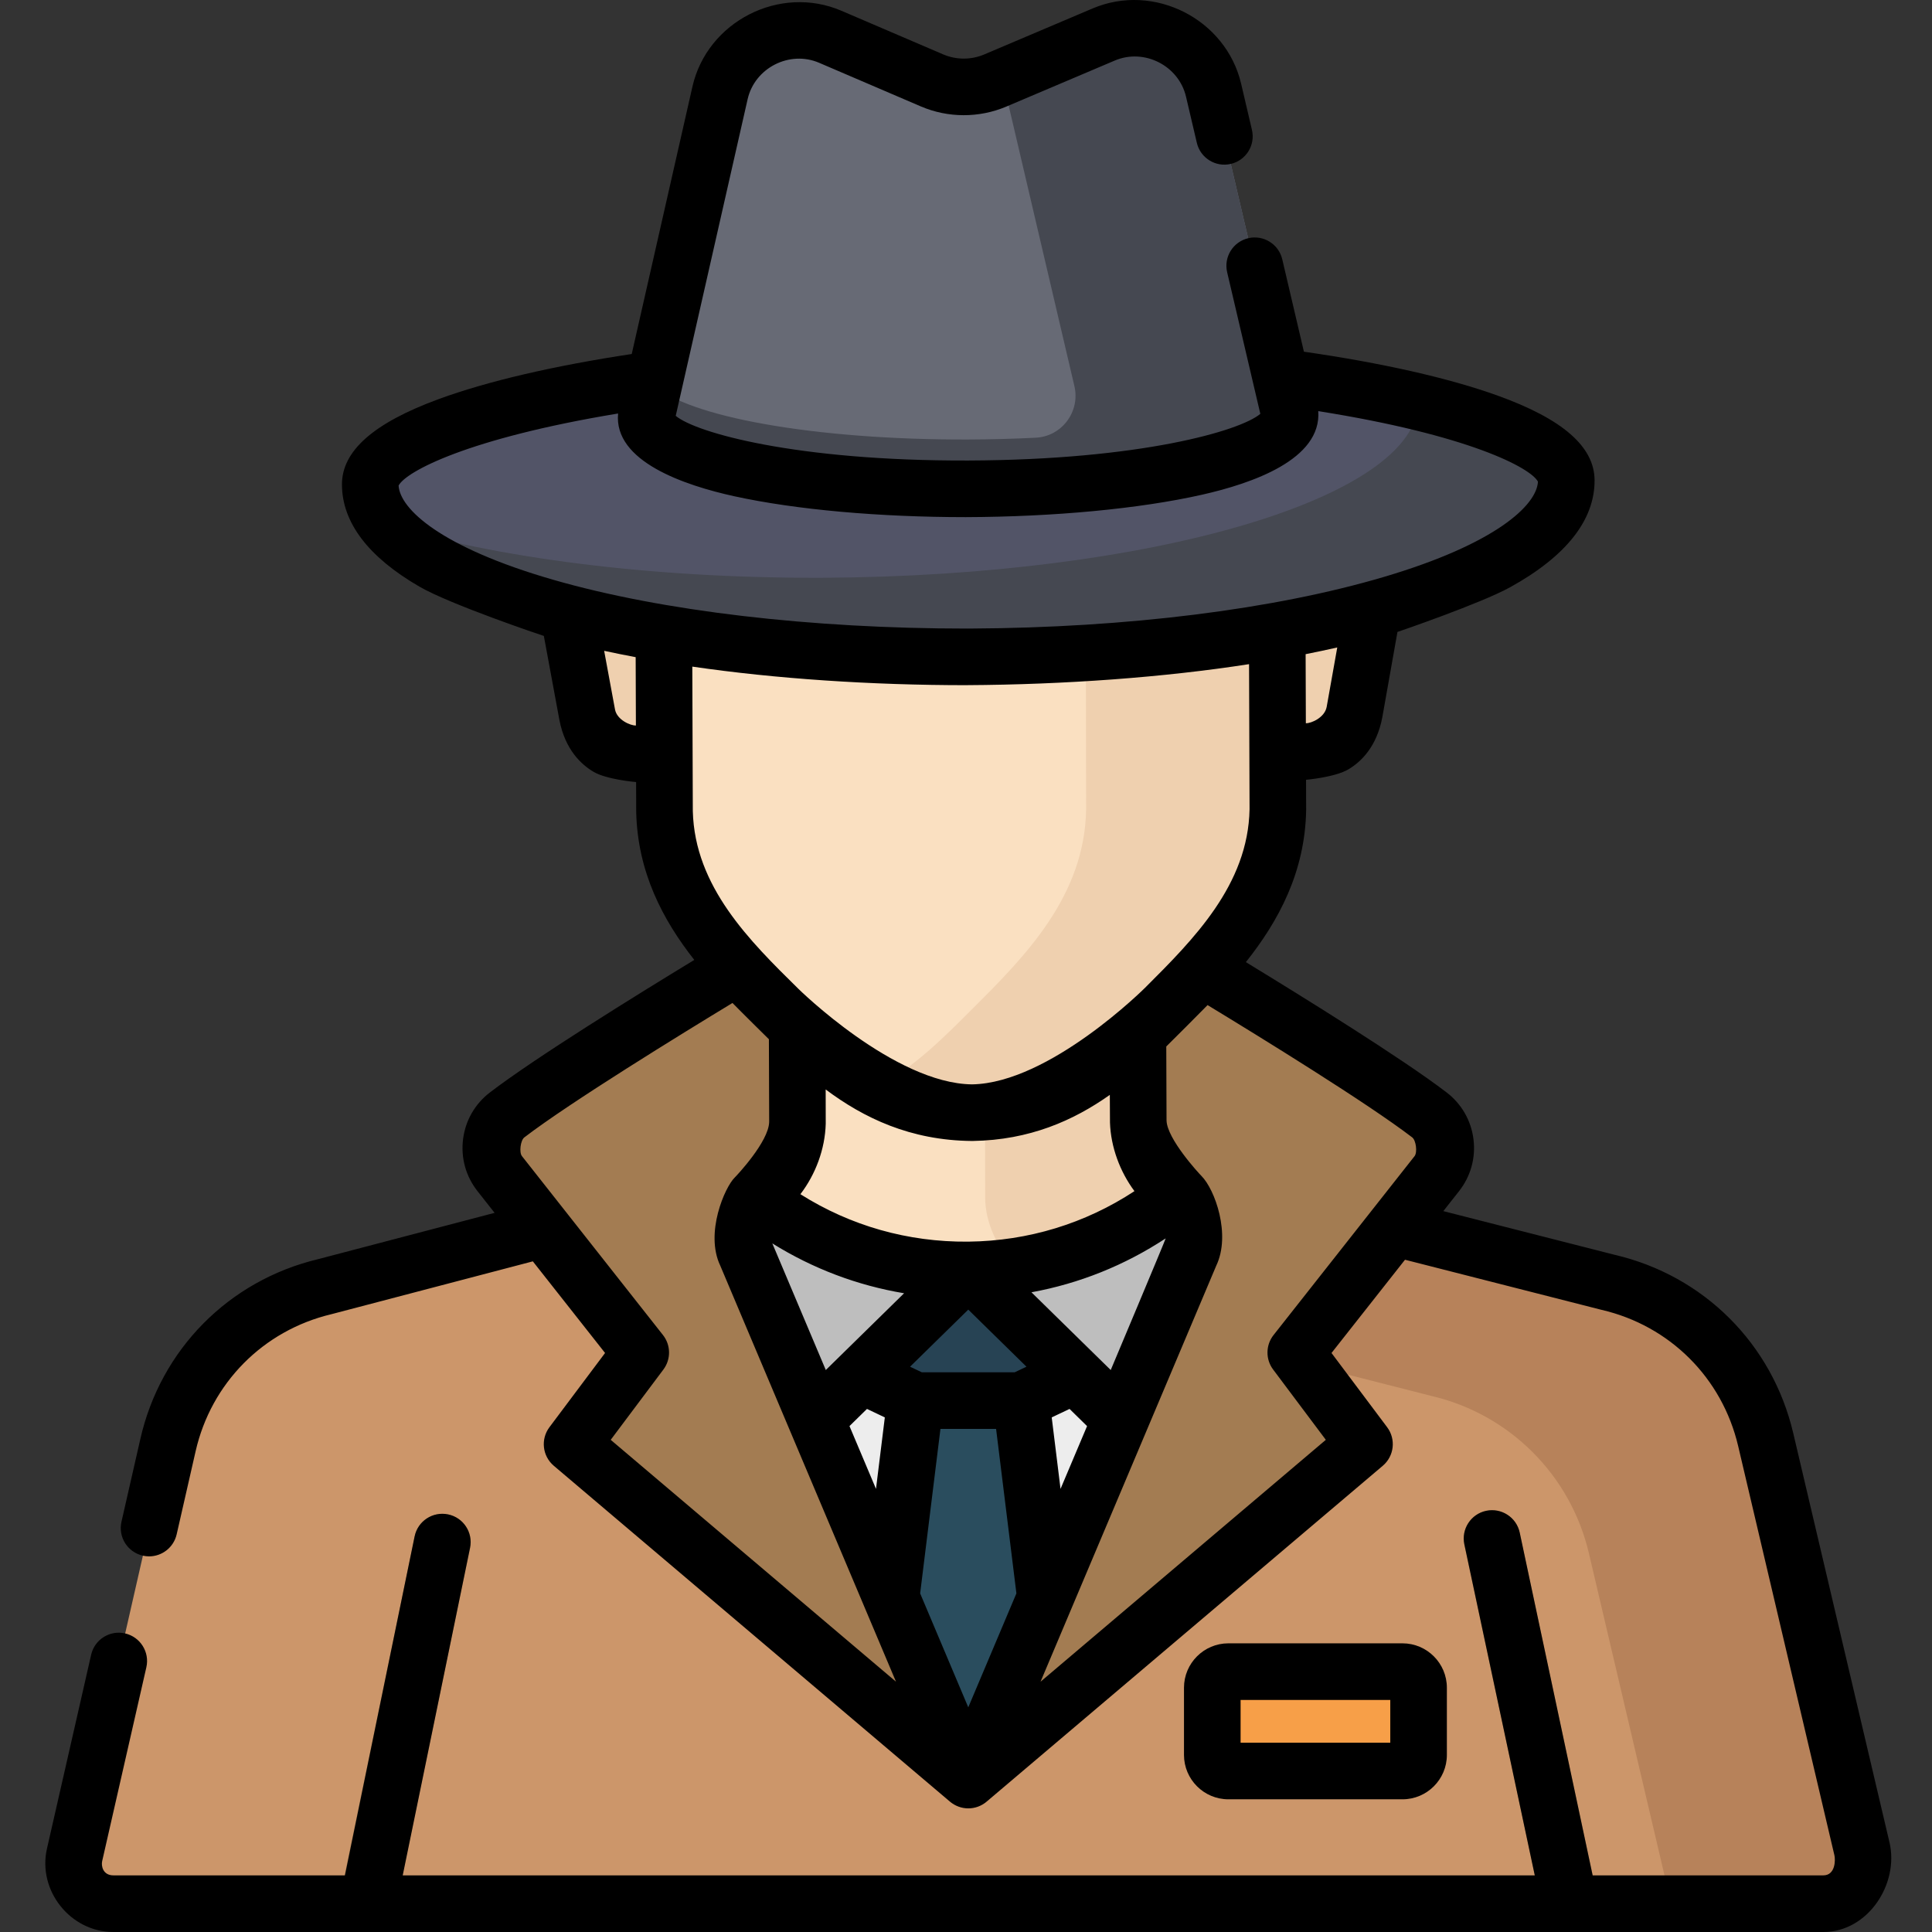 <svg height="512pt" viewBox="-12 0 512 512.002" width="512pt" xmlns="http://www.w3.org/2000/svg"><rect x="-12" y="0" width="512" height="512.002" fill="#333333" stroke="none"/><path d="m276.586 368.141 34.199-32.344c5.922-5.602 2.965-15.551-5.051-17.012-9.324-1.84-16.062-12.625-16.094-22.129l-.148-42.352-90.289.312.145 42.348c.035 9.504-6.633 20.336-15.945 22.242-8.004 1.516-10.891 11.484-4.934 17.043l34.422 32.109c17.961 16.754 45.852 16.656 63.695-.219zm0 0" fill="#fae0c1"/><path d="m455.895 381.508c-4.871-20.703-21.066-36.852-41.789-41.656l-74.215-18.926-25.426-5.898c-1.477-.34-2.973-.516-4.461-.527-4.465-.035-8.863 1.387-12.496 4.121-31.648 23.824-75.199 23.973-107.008.367-1.195-.887-2.473-1.629-3.809-2.23-.078-.035-.16-.07-.242-.105-.828-.359-1.676-.656-2.535-.906-.395-.109-.789-.211-1.188-.301-1.555-.344-3.152-.516-4.754-.492-.742.012-1.488.062-2.234.156-.742.094-1.484.227-2.223.406l-25.383 6.07-74.082 19.438c-20.688 4.945-36.773 21.203-41.5 41.941l-24.762 108.625c-1.512 6.629 3.543 12.934 10.336 12.914h453.027c6.797-.023 11.805-7.93 10.25-14.543zm0 0" fill="#cc966a"/><path d="m300.547 316.727c-1.059.535-2.074 1.168-3.039 1.895-31.645 23.824-75.199 23.973-107.008.367-.785-.582-1.605-1.102-2.453-1.559-.445-.234-5.012 9.602-2.328 14.902l58.887 139.418 58.883-139.418c2.809-5.551-1.785-16.195-2.941-15.605zm0 0" fill="#ededed"/><path d="m272.953 364.383-28.348-27.797-28.352 27.797 14.348 6.812h28.008zm0 0" fill="#274354"/><path d="m164.859 149.004-10.035.035c-3.637.016-6.98 1.254-9.641 3.324-4.625 3.602-6.637 9.637-5.57 15.398l4.016 21.684c3.113 16.074 21.422 8.66 21.422 8.66zm0 0" fill="#efd0af"/><path d="m325.438 148.465 10.035-.035c3.633-.012 6.988 1.207 9.664 3.258 4.648 3.57 6.703 9.59 5.676 15.359l-3.867 21.711c-3.004 16.094-21.363 8.809-21.363 8.809zm0 0" fill="#efd0af"/><path d="m300.492 67.738c-13.094-12.02-31.473-22.488-55.699-22.695-24.23.375-42.535 10.969-55.543 23.082-16.594 15.445-25.531 38.332-25.449 61.918l.008 2.848h.023l.281 82.211c.539 22.922 16.418 38.742 30.215 52.328 12.695 12.5 27.094 27.266 51.324 27.473 24.227-.375 38.523-15.238 51.133-27.828 13.699-13.676 29.473-29.605 29.852-52.535l-.285-82.207h.023l-.012-2.852c-.082-23.586-9.176-46.41-25.871-61.742zm0 0" fill="#fae0c1"/><path d="m326.352 132.332h.023l-.012-2.852c-.082-23.586-9.176-46.41-25.875-61.742-6.832-6.273-15.109-12.125-24.906-16.316l.25 163.117c-.379 22.93-16.148 38.859-29.852 52.535-7.473 7.465-15.539 15.727-25.918 21.293 7.23 3.875 15.57 6.449 25.586 6.535 24.23-.375 38.523-15.238 51.133-27.828 13.703-13.676 29.473-29.605 29.852-52.535zm0 0" fill="#efd0af"/><path d="m403.062 127.363c-.055-16.391-70.773-32.582-158.125-32.395v-.004c-.148.004-.297.004-.445.004-.152 0-.301 0-.449 0v.004c-87.348.414-157.953 17.094-157.895 33.484.086 25.434 70.82 45.828 158.168 45.668v.004c.148-.004.297-.004.449-.004h.445v-.004c87.348-.441 157.938-21.32 157.852-46.758zm0 0" fill="#525467"/><path d="m363.859 106.559c-.281 25.348-70.73 46.117-157.852 46.559v.004c-.148 0-.297 0-.445 0-.152 0-.301.004-.449.004v-.004c-45.195.082-85.938-5.336-114.754-14.109 16.441 20.293 79.098 35.25 153.957 35.113v.004c.148 0 .297-.004.449-.004h.445v-.004c87.348-.441 157.938-21.32 157.852-46.758-.027-7.488-14.812-14.941-39.203-20.805zm0 0" fill="#454851"/><path d="m329.383 108.395-19.777-84.418c-3.02-12.883-16.918-19.938-29.098-14.77l-28.762 12.207c-5.352 2.27-11.395 2.258-16.738-.031l-26.977-11.57c-12.246-5.25-26.254 1.887-29.203 14.879 0 0-19.582 85.582-19.582 86.242.035 10.469 38.254 18.824 85.363 18.66 47.109-.16 85.27-8.777 85.234-19.246-.004-.66-.16-1.312-.461-1.953zm0 0" fill="#676a75"/><path d="m244.609 129.594c47.109-.16 85.27-8.777 85.234-19.246-.004-.66-.16-1.312-.457-1.957l-19.781-84.414c-3.02-12.883-16.918-19.938-29.098-14.77l-26.922 11.426 19.145 81.699c1.578 6.742-3.312 13.312-10.23 13.664-5.77.293-11.754.457-17.891.477-40.727.141-74.809-6.082-83.32-14.539l-.062.02c-1.219 5.418-1.98 8.852-1.98 8.98.035 10.469 38.254 18.824 85.363 18.66zm0 0" fill="#454851"/><path d="m366.801 295.5c-13.984-10.711-49.73-32.414-60.102-38.66-3.266 3.582-6.648 6.977-9.918 10.238-2.332 2.328-4.723 4.734-7.219 7.109l.074 22.469c0 .102.004.199.004.301.004.035.004.07.004.105 0 .07.004.137.004.207.25 7.461 4.535 15.574 10.898 19.457 1.152-.586 5.75 10.059 2.941 15.609l-58.883 139.414 104.98-89.004-18.195-24.277 37.363-47.406c3.805-4.824 2.922-11.828-1.953-15.562zm0 0" fill="#a37c52"/><path d="m244.605 471.75-58.887-139.418c-2.684-5.305 1.883-15.145 2.328-14.902 6.617-3.789 11.078-12.156 11.293-19.82.004-.078.004-.156.008-.238 0-.031 0-.062 0-.098 0-.102 0-.207 0-.309l-.082-24.699c-1.684-1.625-3.324-3.25-4.938-4.836-3.594-3.539-7.324-7.227-10.891-11.152-8.945 5.379-46.59 28.16-61.027 39.223-4.879 3.734-5.758 10.734-1.957 15.562l37.363 47.406-18.195 24.277zm0 0" fill="#a37c52"/><path d="m258.609 371.195h-28.008l-6.438 52.16 20.441 48.395 20.438-48.395zm0 0" fill="#2a4d5e"/><path d="m303.488 332.336c2.77-5.473-1.648-15.879-2.887-15.629-1.078.543-2.113 1.18-3.094 1.914-15.633 11.773-34.176 17.754-52.773 17.957-.043 0-.09.004-.129.004v.004l40.371 39.582zm0 0" fill="#bebebe"/><path d="m188.047 317.43c-.449-.23-5.012 9.602-2.328 14.906l18.516 43.832 40.371-39.582v-.008s0 0-.004 0c-18.996.18-38.047-5.672-54.102-17.59-.785-.582-1.605-1.102-2.453-1.559zm0 0" fill="#bebebe"/><path d="m300.555 316.73c-6.539-3.988-10.891-12.445-10.918-20.074l-.074-22.469c-10.375 9.867-22.637 19.246-40.52 20.562l.039 22.672c.023 6.547 3.23 13.703 8.27 18.121 14.246-2.184 28.07-7.824 40.156-16.922.965-.727 1.984-1.355 3.047-1.891zm0 0" fill="#efd0af"/><path d="m359.676 469.336h-46.145c-2.352 0-4.262-1.91-4.262-4.262v-17.812c0-2.352 1.91-4.258 4.262-4.258h46.145c2.352 0 4.262 1.906 4.262 4.258v17.812c0 2.355-1.906 4.262-4.262 4.262zm0 0" fill="#f79f48"/><path d="m390.719 406.18c-.863-4.055-4.848-6.633-8.898-5.777-4.051.863-6.637 4.848-5.773 8.898l20.301 95.203h15.336zm0 0" fill="#a37c52"/><path d="m93.121 504.246 19.469-94.043c.832-4.055-1.781-8.02-5.836-8.855-4.062-.832-8.023 1.781-8.859 5.836l-20.098 97.113zm0 0" fill="#a37c52"/><path d="m481.402 489.961-25.508-108.453c-4.871-20.703-21.066-36.852-41.789-41.656l-56.656-14.449-26.059 33.066 2.137 2.852 33.75 8.605c20.723 4.805 36.918 20.953 41.789 41.66l21.812 92.918h40.277c6.793-.023 11.801-7.93 10.246-14.543zm0 0" fill="#b7825a"/><path d="m488.73 488.238-25.508-108.465c-5.559-23.629-23.684-41.723-47.32-47.234l-45.406-11.578 4.16-5.281c3.094-3.926 4.453-8.816 3.832-13.77-.621-4.957-3.148-9.359-7.113-12.395-11.77-9.016-38.324-25.473-53.207-34.539 8.68-10.895 15.703-23.918 15.977-40.352 0-.051-.027-7.973-.027-7.973.094 0 7.723-.676 11.242-2.777 3.285-1.957 7.504-5.941 8.98-13.848 0 0 3.961-22.273 4-22.555.242-.07 22.059-7.543 29.82-11.824 14.801-8.168 22.457-17.762 22.422-28.363-.031-8.91-8.473-16.266-25.801-22.484-12.887-4.625-30.516-8.613-51.23-11.594l-5.738-24.484c-.945-4.035-4.984-6.539-9.012-5.594-4.035.945-6.539 4.98-5.594 9.016l8.793 37.527c-5.277 4.504-31.789 12.211-77.418 12.371-45.613.148-72.199-7.371-77.508-11.84 0 0 19.039-83.844 19.055-83.918 1.887-8.297 11.105-13.004 18.938-9.648l26.98 11.57c7.184 3.078 15.43 3.094 22.625.043 0 0 28.742-12.199 28.766-12.207 7.797-3.309 16.941 1.355 18.867 9.574l2.867 12.23c.945 4.035 4.98 6.543 9.016 5.59 4.031-.941 6.535-4.977 5.59-9.012 0 0-2.863-12.223-2.863-12.23-4.02-17.141-23.105-26.848-39.336-19.965l-28.766 12.207c-3.453 1.465-7.41 1.457-10.852-.02 0 0-26.969-11.562-26.98-11.566-16.336-7.004-35.559 2.836-39.48 20.113l-16.086 70.855c-20.691 3.125-38.297 7.23-51.152 11.945-17.285 6.34-25.672 13.75-25.641 22.66.035 10.098 7.043 19.238 20.551 27.055 8.105 4.691 32.379 12.891 32.953 13.051.031.184 4.125 22.293 4.125 22.293 1.516 7.836 5.766 11.789 9.062 13.727 3.473 2.039 11.102 2.699 11.262 2.699 0 0 .027 7.934.027 7.984.375 15.891 7.035 28.543 15.391 39.156-15.07 9.168-42.133 25.906-54.16 35.121-3.969 3.039-6.496 7.441-7.117 12.395-.621 4.957.738 9.848 3.832 13.77l4.527 5.746-46.875 12.297c-23.594 5.676-41.598 23.891-46.992 47.559l-5.016 22.008c-.922 4.039 1.605 8.059 5.645 8.98.562.129 1.121.191 1.676.191 3.422 0 6.512-2.359 7.305-5.836l5.02-22.012c4.121-18.086 17.891-32.004 35.938-36.32.051-.012.105-.023.156-.039l53.277-13.977 19.141 24.285-14.742 19.668c-2.379 3.176-1.875 7.652 1.152 10.219 0 0 104.961 88.988 105 89.02 1.355 1.137 3.078 1.777 4.848 1.777 1.73 0 3.457-.598 4.852-1.781l104.996-89.016c3.027-2.566 3.531-7.047 1.152-10.219l-14.742-19.668 19.477-24.711 51.941 13.242c.051.016.105.027.156.039 18.074 4.191 31.941 18.016 36.188 36.074l25.512 108.465c.289 1.227.285 5.328-2.949 5.328h-61.121l-19.324-90.84c-.863-4.051-4.848-6.629-8.898-5.773-4.051.863-6.637 4.844-5.777 8.898l18.66 87.715h-300.004l17.844-86.812c.836-4.055-1.777-8.023-5.836-8.855-4.062-.832-8.023 1.777-8.859 5.836l-18.465 89.832h-61.352c-2.777 0-3.273-2.492-2.988-3.746l11.715-51.395c.922-4.039-1.609-8.059-5.645-8.98-4.043-.922-8.062 1.605-8.984 5.645 0 0-11.695 51.328-11.711 51.395-2.535 11.117 6.223 22.09 17.586 22.09h453.18c11.828 0 20.113-12.758 17.523-23.766zm-149.148-300.898c-.527 2.832-4.086 4.371-5.516 4.328l-.062-18.305c2.848-.566 5.645-1.156 8.383-1.777zm-245.949-58.66c1.922-3.703 18.316-12.516 58.168-19.098-1.211 12.699 17.602 19.047 30.863 21.945 16.316 3.566 38.457 5.52 61.266 5.52 23.316-.082 46.016-2.195 62.633-5.945 13.238-2.992 31.719-9.32 30.789-22.16h-.082c39.898 6.312 56.355 15.012 58.301 18.695-.316 6.238-11.117 16.461-40.766 25.238-29.125 8.621-68.062 13.488-109.637 13.699l-.957.004c-41.195 0-80.695-4.59-109.645-12.945-29.703-8.57-40.574-18.719-40.934-24.953zm57.352 59.355-2.879-15.562c2.73.59 5.516 1.152 8.352 1.684l.062 18.109c-1.43.051-4.996-1.465-5.535-4.23zm20.484-11.375c22.027 3.219 47.418 4.922 72.762 4.922v-.008c26-.141 52.297-2.066 74.781-5.566l.133 38.438c-.367 20.047-14.863 34.52-27.656 47.289 0 0-25.297 25.285-45.867 25.637-20.57-.211-46.039-25.32-46.039-25.32-12.883-12.68-27.477-27.051-27.98-47.094zm97.582 217.914-2.336-18.945 4.727-2.246 4.641 4.551zm-55.93-16.645 4.637-4.547 4.73 2.246-2.34 18.945zm14.473-35.199-20.75 20.344-14.172-33.559c10.742 6.691 22.543 11.148 34.922 13.215zm4.691 20.941-3.113-1.477 15.43-15.129 15.426 15.129-3.113 1.477zm50.07-.598-21.012-20.602c12.672-2.316 24.711-7.137 35.574-14.285-.012.297-14.562 34.887-14.562 34.887zm-.199-65.586c.215 6.484 2.629 12.988 6.484 18.18-13.074 8.594-28.164 13.203-43.957 13.383-.066 0-.133 0-.199.004-15.883.129-31.094-4.191-44.371-12.578 4.023-5.262 6.527-11.938 6.715-18.664l-.016-9.09c10.078 7.531 22.426 13.508 38.77 13.648h.062.117c15.102-.234 26.762-5.43 36.355-12.215zm-132.312 84.086 13.961-18.629c2.039-2.719 1.992-6.473-.109-9.141l-37.371-47.414c-.793-1.004-.391-4.188.625-4.965 12.156-9.312 41.953-27.613 55.164-35.625 2.348 2.414 9.039 9.008 9.652 9.609l.074 21.527v.195c0 .008-.004.113-.004.121v.121c-.148 5.191-8.551 14.129-9.141 14.703-2.578 2.508-7.949 14.688-3.816 23.34l46.566 110.25zm94.758 70.891-12.754-30.195 5.379-43.594h14.746l5.383 43.594zm80.793-89.52 13.961 18.629-75.602 64.098 46.566-110.25c3.93-8.223-.336-20.203-3.945-23.805-.793-.793-9.066-9.801-9.227-14.629 0-.004-.004-.199-.004-.203l-.07-19.453c1.414-1.383 8.938-8.898 10.945-10.969 14.035 8.523 42.359 25.969 54.23 35.062 1.02.781 1.418 3.961.625 4.969l-37.367 47.41c-2.105 2.668-2.152 6.422-.113 9.141zm0 0"/><path d="m359.676 476.836h-46.145c-6.484 0-11.762-5.277-11.762-11.762v-17.812c0-6.484 5.277-11.762 11.762-11.762h46.145c6.484 0 11.762 5.277 11.762 11.762v17.812c0 6.484-5.273 11.762-11.762 11.762zm-42.906-15h39.668v-11.332h-39.668zm0 0"/></svg>